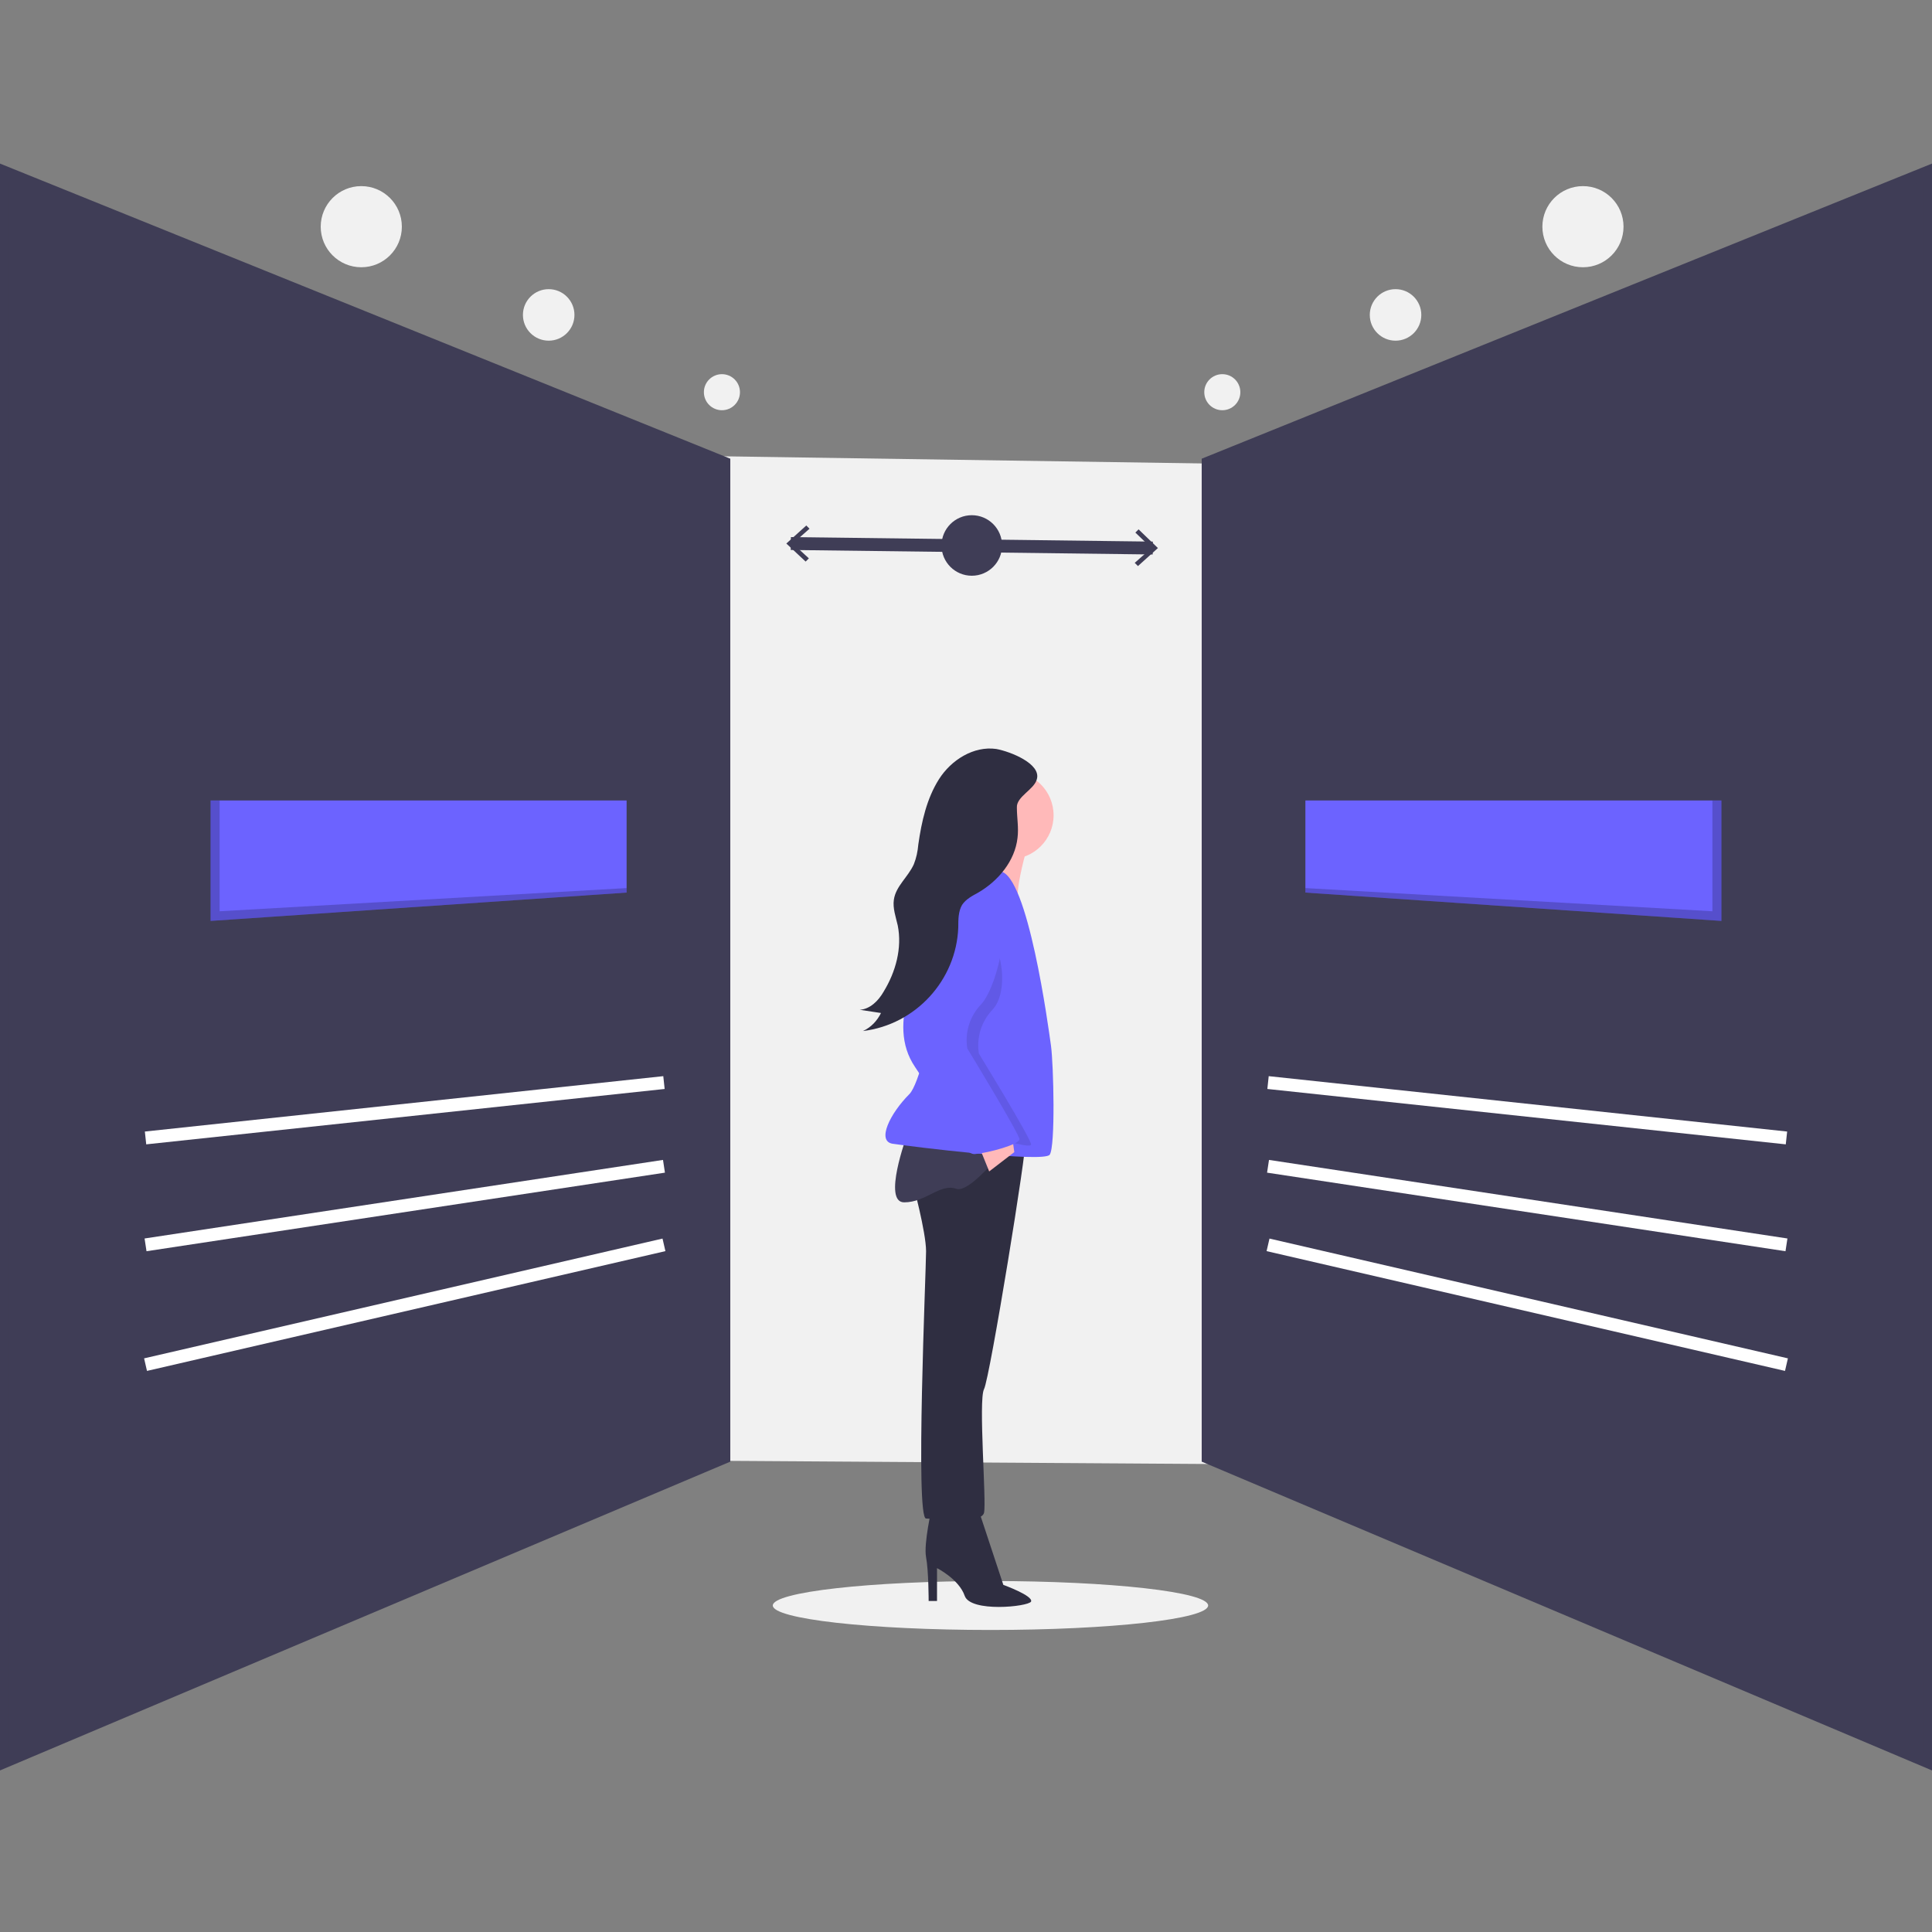<?xml version="1.0" encoding="utf-8"?>
<!-- Generator: Adobe Illustrator 23.0.3, SVG Export Plug-In . SVG Version: 6.00 Build 0)  -->
<svg version="1.1" id="aa6a79dc-91b4-4c18-945f-8bd34f390323"
	 xmlns="http://www.w3.org/2000/svg" xmlns:xlink="http://www.w3.org/1999/xlink" x="0px" y="0px" viewBox="0 0 300 300"
	 style="enable-background:new 0 0 300 300;" xml:space="preserve">
<rect x="0" y="0" width="300" height="300" fill="#808080" stroke="none"/>
<style type="text/css">
	.st0{fill:#F1F1F1;}
	.st1{fill:#3F3D56;stroke:#3F3D56;stroke-width:2;stroke-miterlimit:10;}
	.st2{fill:none;stroke:#FFFFFF;stroke-width:2;stroke-miterlimit:10;}
	.st3{fill:#6C63FF;}
	.st4{opacity:0.2;enable-background:new    ;}
	.st5{fill:none;stroke:#3F3D56;stroke-width:2;stroke-miterlimit:10;}
	.st6{fill:#3F3D56;}
	.st7{fill:#2F2E41;}
	.st8{fill:#FFB9B9;}
	.st9{opacity:0.1;enable-background:new    ;}
</style>
<title>decide</title>
<circle class="st0" cx="56.1" cy="35.2" r="6.3"/>
<circle class="st0" cx="85.2" cy="48.9" r="4"/>
<circle class="st0" cx="112.1" cy="60.9" r="2.8"/>
<circle class="st0" cx="245.8" cy="35.2" r="6.3"/>
<circle class="st0" cx="216.7" cy="48.9" r="4"/>
<circle class="st0" cx="189.8" cy="60.9" r="2.8"/>
<ellipse class="st0" cx="153.8" cy="249.3" rx="33.8" ry="3.8"/>
<polygon class="st0" points="274,227.9 45.7,226.4 48,69.9 276.3,73.3 "/>
<polygon class="st1" points="299.7,26.6 187.6,71.9 187.6,226.3 299.7,273.7 "/>
<line class="st2" x1="196.9" y1="193.3" x2="277.4" y2="211.9"/>
<line class="st2" x1="196.9" y1="181.1" x2="277.4" y2="193.3"/>
<line class="st2" x1="196.9" y1="168.1" x2="277.4" y2="176.7"/>
<polygon class="st3" points="267.3,124.3 267.3,143 202.7,138.6 202.7,124.3 "/>
<polygon class="st4" points="267.3,124.3 267.3,143 202.7,138.6 202.7,137.9 265.9,141.5 265.9,124.3 "/>
<polygon class="st1" points="0.3,26.6 112.4,71.9 112.4,226.3 0.3,273.7 "/>
<line class="st2" x1="103.1" y1="193.3" x2="22.6" y2="211.9"/>
<line class="st2" x1="103.1" y1="181.1" x2="22.6" y2="193.3"/>
<line class="st2" x1="103.1" y1="168.1" x2="22.6" y2="176.7"/>
<polygon class="st3" points="32.7,124.3 32.7,143 97.3,138.6 97.3,124.3 "/>
<polygon class="st4" points="32.7,124.3 32.7,143 97.3,138.6 97.3,137.9 34.1,141.5 34.1,124.3 "/>
<line class="st5" x1="122.8" y1="84.4" x2="179" y2="85.1"/>
<polygon class="st6" points="125.1,87.2 125.6,86.7 123.1,84.4 125.7,82.1 125.2,81.6 122.1,84.4 "/>
<polygon class="st6" points="176.7,87.9 176.2,87.4 178.8,85.1 176.3,82.7 176.8,82.2 179.8,85.1 "/>
<circle class="st6" cx="150.9" cy="84.7" r="4.7"/>
<path class="st7" d="M144.7,234.1c0,0-1.3,5.6-0.9,7.7c0.4,2.1,0.4,6.8,0.4,6.8h1.3v-5.1c0,0,3.4,1.7,4.3,4.3
	c0.9,2.6,9.8,1.7,10.3,0.9c0.4-0.9-4.3-2.6-4.3-2.6l-3.8-11.5L144.7,234.1z"/>
<path class="st7" d="M141.7,183.6c0,0,2.1,7.7,2.1,10.7s-1.7,41.5,0,41.5s8.6,0.9,9-0.9c0.4-1.7-0.9-17.5,0-19.2
	c0.9-1.7,6.8-38,6.4-38.5C158.8,176.8,143.8,175.5,141.7,183.6z"/>
<path class="st6" d="M140.8,176.4c0,0-3.8,10.3-0.4,10.3c3.4,0,5.6-3,8.1-2.1c2.6,0.9,10.3-9.8,10.3-9.8L140.8,176.4z"/>
<circle class="st8" cx="156.8" cy="126.6" r="6.8"/>
<path class="st8" d="M160.3,128.7c0,0-3,9.8-2.1,11.1c0.9,1.3-8.1-0.4-8.1-0.4s3-8.1,2.6-9.8C152.1,127.9,160.3,128.7,160.3,128.7z"
	/>
<path class="st3" d="M155.3,135.3c0,0-3.8-1.3-5.1,0s-6,31.6-9,34.6c-3,3-5.1,7.3-2.6,7.7c2.6,0.4,23.5,3,24.4,1.7
	c0.9-1.3,0.6-13.9,0.2-16.9C162.8,159.5,159.6,135.8,155.3,135.3z"/>
<polygon class="st8" points="151.9,177.7 153.6,181.9 157.5,178.9 157.1,176 "/>
<path class="st9" d="M150,142.4c0,0-0.2-5.3-2.8,1.5c-2.6,6.8-8.1,15.8-3.4,22.7c4.7,6.8,4.8,9.8,7.1,9.6c2.2-0.2,9.2,2.4,9.2,1.5
	s-8.1-14.1-8.1-14.1c-0.4-2.5,0.4-5,2.1-6.8C157.1,153.7,155.6,143.7,150,142.4z"/>
<path class="st3" d="M152.8,137c0,0-4.7-0.9-7.3,6c-2.6,6.8-8.1,15.8-3.4,22.7s7.1,13.7,9.3,13.5c2.2-0.2,6.9-1.5,6.9-2.3
	s-8.1-14.1-8.1-14.1c-0.4-2.5,0.4-5,2.1-6.8C155.3,152.9,158.3,138.3,152.8,137z"/>
<path class="st7" d="M154.7,116.3c-3.5-0.5-7,1.7-8.9,4.7c-1.9,3-2.7,6.6-3.2,10.1c-0.1,1.1-0.3,2.1-0.7,3.1c-0.9,2-2.8,3.4-3.1,5.5
	c-0.2,1.3,0.3,2.7,0.6,4c0.7,3.5-0.3,7.2-2.2,10.3c-0.8,1.4-2.1,2.7-3.7,2.8l3.3,0.5c-0.6,1.2-1.5,2.2-2.8,2.8
	c8.2-1,14.5-7.9,14.8-16.1c0-1.2,0-2.5,0.6-3.5c0.6-0.9,1.6-1.4,2.5-1.9c3.1-1.8,5.7-4.9,6.1-8.5c0.2-1.6-0.1-3.1-0.1-4.7
	c-0.1-1.7,2.7-2.8,3.1-4.4C161.7,118.6,156.9,116.7,154.7,116.3z"/>
</svg>
